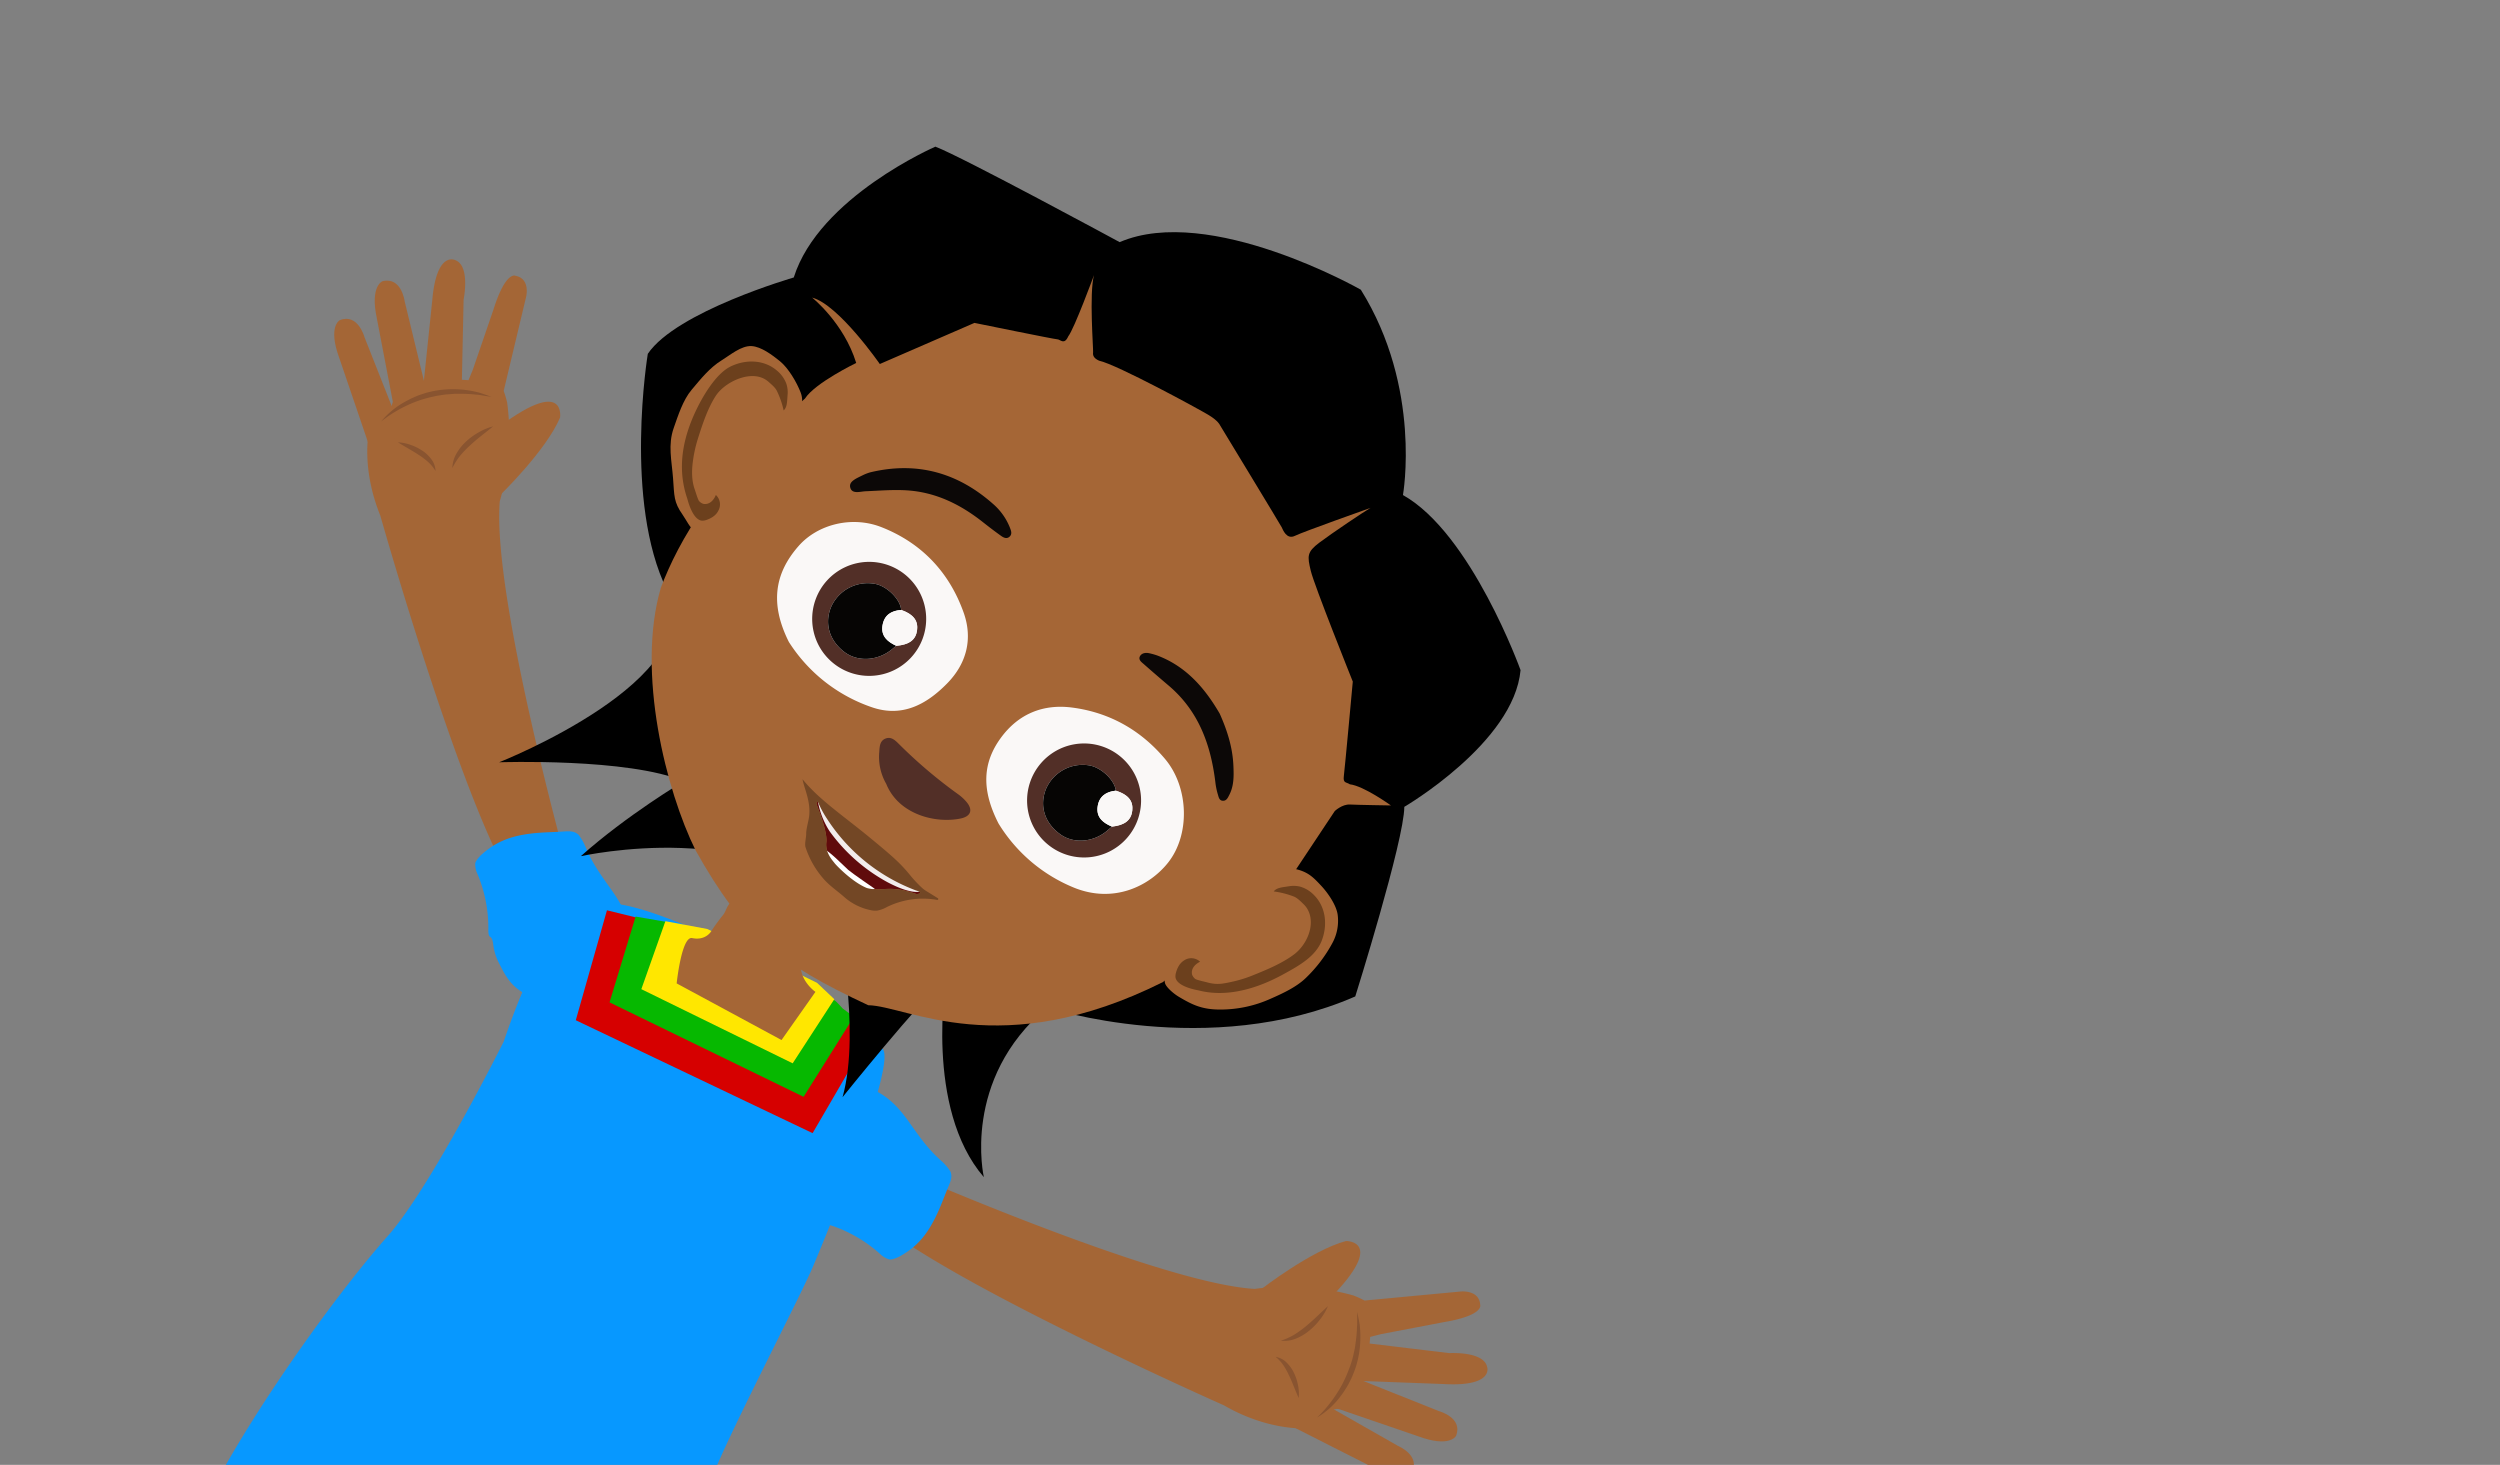 <svg id="Layer_1" data-name="Layer 1" xmlns="http://www.w3.org/2000/svg" xmlns:xlink="http://www.w3.org/1999/xlink" viewBox="0 0 1024 600"><rect x="0" y="0" width="1024" height="600" fill="#808080" stroke="none"/><defs><style>.cls-1{fill:none;}.cls-2{clip-path:url(#clip-path);}.cls-3{fill:#a46636;}.cls-4{fill:#895430;}.cls-5{fill:#0798ff;}.cls-6{fill:#d60000;}.cls-7{fill:#06b800;}.cls-8{fill:#ffe700;}.cls-9{fill:#a56636;}.cls-10{fill:#6c401d;}.cls-11{fill:#faf8f7;}.cls-12{fill:#600b0c;}.cls-13{fill:#f2ecec;}.cls-14{fill:#fff;}.cls-15{fill:#734725;}.cls-16{fill:#522f27;}.cls-17{fill:#0c0807;}.cls-18{fill:#060504;}</style><clipPath id="clip-path"><rect class="cls-1" width="1024" height="600"/></clipPath></defs><title>Akili_wave</title><g class="cls-2"><path class="cls-3" d="M363.21,476.68s110.92,49,150.76,51.26a98.13,98.13,0,0,1,40.44,2.7,39.37,39.37,0,0,1,4.49,2.06L598.3,529s7.68-.82,8,5.56c0,0,1.49,4.25-15,7l-25.58,4.89-4.5,1.15-.22,2.71,32.62,3.93s14.28-.89,15.54,5.79c0,0,2.68,8-17.64,6.88l-34.73-1.3c-.29.11-.59.23-.91.33,0,0,2.63,9.79-9.54,11.37,0,0-2.76,8.46-12.09,7.72,0,0-15,1-33-9.44,0,0-121.93-54-145.83-78.87,0,0-8.47-5.43-1.79-15.85C353.66,480.85,357.58,475.47,363.21,476.68Z"/><path class="cls-4" d="M531.94,572.65c-1.42-3.14-2.49-6.22-3.89-9.12a29.43,29.43,0,0,0-2.28-4.17,16.21,16.21,0,0,0-3.28-3.59,8.2,8.2,0,0,1,4.62,2.46,14.19,14.19,0,0,1,3,4.34,19.9,19.9,0,0,1,1.58,4.94A16.72,16.72,0,0,1,531.94,572.65Z"/><path class="cls-3" d="M550.38,562.45l39,15.54s10,2.69,7,10.17c0,0-2.52,4.92-15.36.19l-35.19-12.06,1.18-8.82Z"/><path class="cls-3" d="M536.12,571.47l36.51,20.77s9.54,4,5.53,11c0,0-3.18,4.53-15.25-1.93l-33.18-16.8,2.38-8.58Z"/><path class="cls-3" d="M516.51,528.11s20.58-16,34.82-19.79c0,0,16.84-.26-6.7,23.65l-21.39,10.39-7-12.87"/><path class="cls-4" d="M543.91,535a22.9,22.9,0,0,1-3.18,5.4,26.87,26.87,0,0,1-4.37,4.55,20.46,20.46,0,0,1-5.45,3.3,12.56,12.56,0,0,1-6.27.9,27.14,27.14,0,0,0,5.49-2.47,44,44,0,0,0,4.8-3.47C538,540.68,540.84,537.82,543.91,535Z"/><path class="cls-4" d="M539.45,580.63a53.4,53.4,0,0,0,7.69-9.22,48.77,48.77,0,0,0,5.37-10.55,24.93,24.93,0,0,0,1-2.8,28.63,28.63,0,0,0,.78-2.85l.64-2.9c.18-1,.27-2,.42-2.95a58.87,58.87,0,0,0,.48-6l.06-.76,0-.75,0-1.51c0-1,0-2,0-3,.22,1,.43,2,.63,3l.28,1.51.14.76.06.77a39.56,39.56,0,0,1,.16,6.16,39,39,0,0,1-2.43,12.13c-.4,1-.75,1.93-1.19,2.87s-.92,1.86-1.41,2.77-1.09,1.76-1.64,2.64-1.21,1.68-1.82,2.51A33.24,33.24,0,0,1,539.45,580.63Z"/><path class="cls-3" d="M234.25,361.75S201.35,245,204.72,205.28a98.31,98.31,0,0,0,3-40.43,42.63,42.63,0,0,0-1.41-4.73l9.18-38.49s1.9-7.49-4.37-8.68c0,0-4-2.07-9,13.84l-8.45,24.63-1.77,4.29-2.71-.16.7-32.84s2.89-14-3.54-16.2c0,0-7.56-3.79-9.3,16.49l-3.6,34.57c-.15.27-.31.55-.46.85,0,0-9.32-4-12.59,7.84,0,0-8.77,1.55-9.35,10.89,0,0-3.14,14.67,4.71,34,0,0,36.25,128.3,57.56,155.46,0,0,4.18,9.16,15.44,4C228.78,370.61,234.65,367.49,234.25,361.75Z"/><path class="cls-4" d="M163,181.18a17,17,0,0,1,5.05,1,19.71,19.71,0,0,1,4.67,2.25,14.31,14.31,0,0,1,3.88,3.57,8.25,8.25,0,0,1,1.79,4.92,16.24,16.24,0,0,0-3.1-3.75,30.62,30.62,0,0,0-3.8-2.85C168.79,184.53,165.89,183,163,181.18Z"/><path class="cls-3" d="M175.68,164.36l-9.9-40.82s-1.25-10.29-9.08-8.36c0,0-5.23,1.81-2.35,15.19l7,36.53,8.9.07Z"/><path class="cls-3" d="M164.74,177.21l-15.43-39.06s-2.66-10-10.15-7c0,0-4.93,2.51-.23,15.36l12,35.22,8.83-1.15Z"/><path class="cls-3" d="M204.9,202.74s18.75-18.13,24.5-31.7c0,0,2.62-16.63-24.35,3.3l-13.31,19.72,11.76,8.75"/><path class="cls-4" d="M202,174.64c-3.24,2.64-6.47,5-9.39,7.73a43.48,43.48,0,0,0-4.11,4.26,27.27,27.27,0,0,0-3.22,5.1,12.64,12.64,0,0,1,1.77-6.09,20.66,20.66,0,0,1,4-4.93,26.36,26.36,0,0,1,5.12-3.68A22.39,22.39,0,0,1,202,174.64Z"/><path class="cls-4" d="M156.14,172.63a33.18,33.18,0,0,1,9.39-7.87c.91-.49,1.79-1,2.74-1.45s1.88-.86,2.84-1.25,2-.67,2.94-1,2-.51,3-.77a41.41,41.41,0,0,1,18.43.33l.74.17.74.24,1.45.49c1,.33,1.93.68,2.87,1-1-.13-2-.27-3-.43l-1.49-.25-.74-.12-.75-.05a57.3,57.3,0,0,0-6-.37c-1,0-2,0-3,0l-3,.23a26.08,26.08,0,0,0-2.93.38,23.67,23.67,0,0,0-2.91.54,48.77,48.77,0,0,0-11.2,3.83A53.11,53.11,0,0,0,156.14,172.63Z"/><path class="cls-5" d="M319.75,495.51a21.79,21.79,0,0,0,6.07,4.34c4.58,2.32,9.81.53,15.22,2.29a57.24,57.24,0,0,1,19.27,11.32,9.3,9.3,0,0,0,3.94,2.4c1.11.23,3.41-.77,4.4-1.32,7.23-4,11.09-9,14.62-16.14,2.08-4.18,3.51-8.4,5.33-12.68.89-2.09,1.57-4,.62-6a21.2,21.2,0,0,0-3.71-4.27c-5.72-5.08-9.07-10.15-13.53-16.36-4.9-6.84-9.77-11.32-17-13.81-4.89-1.69-10.19-1.84-15.35-1.4-6.35.54-12.74,2-18.2,5.28s-9.9,8.61-11.13,14.86c-.7,3.52-.37,7.16,0,10.74.37,3.94.76,8,2.43,11.58S317.05,492.72,319.75,495.51Z"/><path class="cls-5" d="M204.14,394a21.88,21.88,0,0,1-2.11-7.17c-.69-5.09-2.12-1-2-6.72a57.08,57.08,0,0,0-4.37-21.92,9.44,9.44,0,0,1-1-4.51c.14-1.12,1.84-3,2.69-3.72,6.2-5.5,12.16-7.52,20.05-8.52,4.62-.58,9.07-.55,13.72-.87,2.27-.15,4.25-.18,5.88,1.4a21,21,0,0,1,2.82,4.9c2.91,7.06,6.6,11.9,11,18.15,4.84,6.88,7.48,12.95,7.46,20.59,0,5.18-1.61,10.23-3.72,15-2.59,5.82-1.22,3-6.12,7.05s-11.38,6.53-17.69,5.64a37.46,37.46,0,0,1-10.15-3.49c-3.61-1.65-7.3-3.34-10.15-6.09S205.88,397.41,204.14,394Z"/><path class="cls-5" d="M251.45,752.74s-37.63-5-60-19.28-30.06-15.88-34.93-17.19-43.22-8.89-59.64-17.83S55.57,677,49.09,658.3a291.45,291.45,0,0,0,43.1-57.72c19.63-34.56,48.92-74.39,66.58-94.23s47.57-79.74,47.57-79.74,14.55-44.63,28.12-53.33c14.69-9.41,36.91,2,71.25,16,27.87,11.36,49.77,34.35,55.76,40.31s-22.46,75-28.36,88.93S298,588,290.59,607.78s-17.6,62.41-22.31,83.35C263.48,712.41,251.45,752.74,251.45,752.74Z"/><polygon class="cls-6" points="248.61 372.86 264.52 376.78 349.73 416.84 357.51 421.76 332.84 464.14 235.84 417.89 248.61 372.86"/><path class="cls-7" d="M260.35,375.43l12.89,2.24,68.34,31.91c1.46.85,3.68,3.82,3.92,3.74l4.23,3.13-20.58,32.81-79.49-38.7Z"/><polygon class="cls-8" points="272.54 377.32 289.69 380.51 334.66 402.57 341.74 409.27 324.68 435.54 262.69 405.16 272.54 377.32"/><path class="cls-9" d="M320.11,426,334,406.27s-6.62-4.53-6-11.8,1.2-16.47-14.69-23.78c-15.33-7.05-14.94,1.52-17.07,4a77.79,77.79,0,0,0-4.74,6.47s-2.18,4.28-8,3.08c-4.32-.9-6.34,18.56-6.34,18.56Z"/><path d="M342.68,374.19s10.22,47.63,2.43,75.21c0,0,31.52-39.31,42.47-48.77,0,0-9.06,53.11,15.41,81.54,0,0-9.33-40,25.85-69.51,0,0,66.28,21.66,126.28-4.52,0,0,20-63.73,20.09-77.66,0,0,44.92-26.25,47.61-56,0,0-20.16-56-48.17-71.71,0,0,7.86-43.83-17.25-84.1,0,0-62-35.33-98.79-19.49,0,0-64.82-35.11-75.48-39.11,0,0-47.67,20.67-58,53.58,0,0-48.11,13.93-59.79,31.28,0,0-10,60.54,7.9,96.83s-68.8,70.47-68.8,70.47,52.93-1.85,75.63,7.77c0,0-23.27,13.82-42.15,30.68C237.88,350.73,312.93,333.9,342.68,374.19Z"/><path class="cls-9" d="M529.36,358.35l17.37-26.15s3-2.84,6.2-2.67,16.79.38,16.79.38-11.1-8-16.82-8.66c-1.47-1-2.87-.33-2.46-3.42s3.66-38.66,3.66-38.66-15.76-39.3-17.2-45.34-1.67-7.67,3.54-11.59,18.39-12.76,20.95-14.22c0,0-27.59,9.78-31,11.46s-4.94-2.57-5.4-3.5-25.33-41.9-25.33-41.9-.61-1.63-4.47-4-37.66-20.76-45-22.34c-2.24-1-2.62-2.18-2.46-3.42s-1.67-24.06.38-31.64c0,0-8.07,21.94-10.56,25.1-1.65,3.7-3.26,1.22-4.42,1.21s-34-6.73-34-6.73l-38.76,16.84s-16.83-24.29-27.73-27.21c0,0,13,10.35,18.06,26.78,0,0-16.83,8.12-21,14.6-36.81,31.7-51.79,58.4-59,77.4-10.22,34.77,2.24,83.41,14.2,107.61,19.72,35.25,34.6,46.58,70.73,63.46,15.93.23,54.2,23.77,120.73-9.5Z"/><path class="cls-9" d="M482.82,408.27c-2.25-1.35-5.13-3.91-5.6-5.48-.69-2.31.49-5.23,1.15-7.55,3-10.53,12.24-17.86,21-24.44l8-6c3.55-2.67,7.14-5.37,11.21-7.15s9-2.65,13.29-1.38,6.21,3.23,9.31,6.55c2.71,2.9,6.21,7.93,6.73,11.86a19.12,19.12,0,0,1-2.2,11.66A58,58,0,0,1,535,400.45c-3.9,3.83-9.55,6.43-14.55,8.63a50,50,0,0,1-20.68,4.43C492.37,413.53,488.36,411.57,482.82,408.27Z"/><path class="cls-10" d="M534,370.41c-1.26-1.2-2.64-2.71-4.29-3.28a35.41,35.41,0,0,0-8-2c1.25-1.58,3.39-1.66,6.4-2.14a11.5,11.5,0,0,1,4.41.17,12.73,12.73,0,0,1,5.63,3.4c4.92,4.87,5.72,12.27,3.23,18.73S532.1,395.52,526,398.88c-14.47,8-26.2,9.08-35,6.8-.39-.1-8.89-1.4-9.52-5.36a5.52,5.52,0,0,1,.11-1.57c.36-1.43,1.19-4,3.43-5.37a5.23,5.23,0,0,1,6.53.54c-2.15,1.06-3.8,2.93-3.27,5.28a3.92,3.92,0,0,0,1.23,1.71c.5.49,4.08,1.22,4.75,1.42,4,1.12,6.29.71,10.33-.19a51.29,51.29,0,0,0,8.06-2.44c5.31-2.14,12.25-4.89,17.41-8.78s8.67-11.81,5.86-17.81A9,9,0,0,0,534,370.41Z"/><path class="cls-9" d="M279.61,210.85c1.52,2.15,3.21,5.89,4.81,6.24,2.35.51,5.17-.89,7.43-1.72,10.27-3.78,16.87-13.58,22.77-22.8l5.37-8.4c2.39-3.74,4.81-7.53,6.27-11.73s3.28-7.52,1.69-11.67-5-10-8.53-12.86c-3.1-2.48-7.61-5.93-11.58-6.15-4.21-.23-8.68,3.62-12.27,5.84-4.95,3.06-8.54,7.64-12.3,12.09-3.52,4.18-5.51,10.48-7.32,15.63-2.44,7-.82,13.2-.27,20.54S275.9,205.59,279.61,210.85Z"/><path class="cls-10" d="M314.73,156.34c1.3,1.17,2.9,2.43,3.59,4a35.4,35.4,0,0,1,2.66,7.78c1.48-1.36,1.39-3.5,1.63-6.54a11.23,11.23,0,0,0-.51-4.38,12.81,12.81,0,0,0-3.81-5.36c-5.23-4.53-12.68-4.76-18.93-1.78s-11.86,12.77-14.74,19.06c-6.88,15-6.08,26.44-3.12,35.08.13.38,2.07,8.76,6.07,9.08a5.51,5.51,0,0,0,1.56-.23c1.4-.46,3.94-1.5,5.08-3.83a5.24,5.24,0,0,0-1-6.48c-.89,2.24-2.63,4-5,3.67a3.9,3.9,0,0,1-1.79-1.09c-.53-.47-1.54-4-1.78-4.63-1.43-3.88-1.35-8.14-.76-12.24a53.84,53.84,0,0,1,1.81-8.22c1.73-5.46,3.94-12.58,7.43-18s12.63-9.9,18.82-7.55A9.1,9.1,0,0,1,314.73,156.34Z"/><path class="cls-11" d="M409.89,302.31c7.16-9.85,17.3-14.06,29.28-12.49,15.33,2,28.14,9.28,38.05,21.07,9.74,11.58,10.43,31.13,1,42.73-7.5,9.24-21.8,16.48-38,10.09A64.94,64.94,0,0,1,409,337.31C401.9,323.44,402.49,312.48,409.89,302.31Z"/><path class="cls-11" d="M327.11,223.64c7.82-8.9,21.86-12.47,33.95-7.71,16.41,6.46,27.76,18.44,33.65,35,3.81,10.7,1.25,20.83-6.76,29-8.48,8.65-18.47,14.06-30.92,9.73a65.3,65.3,0,0,1-33.92-26.73C315.33,247.38,317.18,234.94,327.11,223.64Z"/><path class="cls-12" d="M375.4,366.22s3.64-.25-.26-1.51a74.52,74.52,0,0,1-36.42-29.37,39.76,39.76,0,0,1-3.53-6.56c-.38-.58-1-.27-.62.89S339,340.6,338.48,345s2.71,7.63,3.33,8.48,7.23,7.81,13.26,10.24C361.4,365.42,364.24,362.19,375.4,366.22Z"/><path class="cls-13" d="M377.65,364.92s-3.14,2.23-14.1-3.55a71,71,0,0,1-23.69-20.81A33.06,33.06,0,0,1,335,328.2Z"/><path class="cls-14" d="M358.31,364.05s-9.17-6.27-10.87-7.74-8.39-8.59-11.79-9.61S347.93,368,358.31,364.05Z"/><path class="cls-15" d="M328.7,319.16c.79,4.14,3.44,9.11,2.71,15.25-.22,1.87-1.26,5.27-1.19,7.15,0,1.47-.73,4.14-.26,5.53a37.3,37.3,0,0,0,7.27,12.77c2.45,2.88,5.68,5,8.48,7.48a23.51,23.51,0,0,0,11,5.48,8.27,8.27,0,0,0,2.62.16,13.35,13.35,0,0,0,4-1.49,33.4,33.4,0,0,1,20.52-2.89.38.38,0,0,0,.26-.71c-1.14-.72-2.24-1.4-4.65-2.88a12.59,12.59,0,0,1-2.17-1.68,52.81,52.81,0,0,1-4.41-4.74,61.07,61.07,0,0,0-6.16-6.6c-3-2.82-9.23-7.94-12.45-10.55C344.11,333.23,335.28,327.2,328.7,319.16Zm6.49,9.62a39.76,39.76,0,0,0,3.53,6.56,74.52,74.52,0,0,0,36.42,29.37c3.9,1.26.26,1.51.26,1.51-11.16-4-14-.8-20.33-2.49-6-2.43-12.65-9.38-13.26-10.24s-3.85-4.08-3.33-8.48-3.53-14.18-3.91-15.34S334.81,328.2,335.19,328.78Z"/><path class="cls-16" d="M363,321.07c5,12.39,19.89,16.33,30.39,14.21,4.4-.89,5.26-3.65,2.32-7a18.79,18.79,0,0,0-3.12-2.86,197.18,197.18,0,0,1-24.25-20.53c-1.51-1.49-3.15-3.26-5.49-2.43-2.58.92-2.56,3.48-2.72,5.73A22.15,22.15,0,0,0,363,321.07Z"/><path class="cls-17" d="M499.59,292.3c-5.82-10-13.42-19.2-25.44-23.76a26.38,26.38,0,0,0-3.26-.94c-1.46-.34-3-.21-3.85,1-1,1.58.49,2.57,1.51,3.47q5.08,4.47,10.25,8.85c12.13,10.33,17.13,24.09,19,39.37a28.7,28.7,0,0,0,1,5c.36,1.12.55,2.74,2.21,2.7,1.46,0,2-1.42,2.58-2.53,1.86-3.68,1.79-7.72,1.62-11.63C504.93,306.58,502.9,299.69,499.59,292.3Z"/><path class="cls-17" d="M353.56,194.57c-2.82,1.41-5.95,2.58-5.3,5.12.72,2.83,4.1,1.62,6.33,1.53,5.51-.23,11-.7,16.53-.39,12.09.69,22.32,5.78,31.62,13.15q3.5,2.78,7.11,5.38c1,.73,2.3,1.53,3.51.59,1.38-1.07.81-2.52.28-3.87a25,25,0,0,0-6.82-9.61c-14.56-12.91-31.3-17.58-50.38-13A18.82,18.82,0,0,0,353.56,194.57Z"/><path class="cls-16" d="M433.57,307a23.35,23.35,0,1,1-10.5,31.15A23.38,23.38,0,0,1,433.57,307Zm30.21,25c.43-4-1.71-6.55-6.73-8.14-.48-4.41-6.18-9.71-11.18-10.4a16.4,16.4,0,0,0-17.45,9.75c-2.77,6.9-.49,14,5.94,18.57,5.61,4,13.8,3.21,19.49-1.82l1.6-1.38C460.76,338,463.35,335.93,463.78,332Z"/><path class="cls-18" d="M457.05,323.86c-.48-4.41-6.18-9.71-11.18-10.4a16.4,16.4,0,0,0-17.45,9.75c-2.77,6.9-.49,14,5.94,18.57,5.61,4,13.8,3.21,19.49-1.82l1.6-1.38c-3.58-1.53-6.44-3.69-5.87-8.1C450.13,326.23,453,324.29,457.05,323.86Z"/><path class="cls-11" d="M457.05,323.86c-4.07.43-6.92,2.37-7.47,6.62-.57,4.41,2.29,6.57,5.87,8.1,5.31-.6,7.9-2.65,8.33-6.58S462.07,325.45,457.05,323.86Z"/><path class="cls-16" d="M346.14,232.33a23.35,23.35,0,1,1-11.38,30.83A23.38,23.38,0,0,1,346.14,232.33Zm29.48,25.85c.55-4-1.52-6.6-6.49-8.34-.35-4.42-5.9-9.88-10.87-10.71a16.39,16.39,0,0,0-17.73,9.25c-3,6.81-.89,14,5.4,18.73,5.5,4.13,13.71,3.6,19.54-1.26.54-.45,1.09-.89,1.64-1.33C372.43,264.07,375.08,262.09,375.62,258.18Z"/><path class="cls-18" d="M369.13,249.84c-.35-4.42-5.9-9.88-10.87-10.71a16.39,16.39,0,0,0-17.73,9.25c-3,6.81-.89,14,5.4,18.73,5.5,4.13,13.71,3.6,19.54-1.26.54-.45,1.09-.89,1.64-1.33-3.54-1.63-6.34-3.88-5.64-8.27S365.05,250.15,369.13,249.84Z"/><path class="cls-11" d="M369.13,249.84c-4.08.31-7,2.17-7.66,6.41s2.1,6.64,5.64,8.27c5.32-.45,8-2.43,8.51-6.34S374.1,251.58,369.13,249.84Z"/></g></svg>
